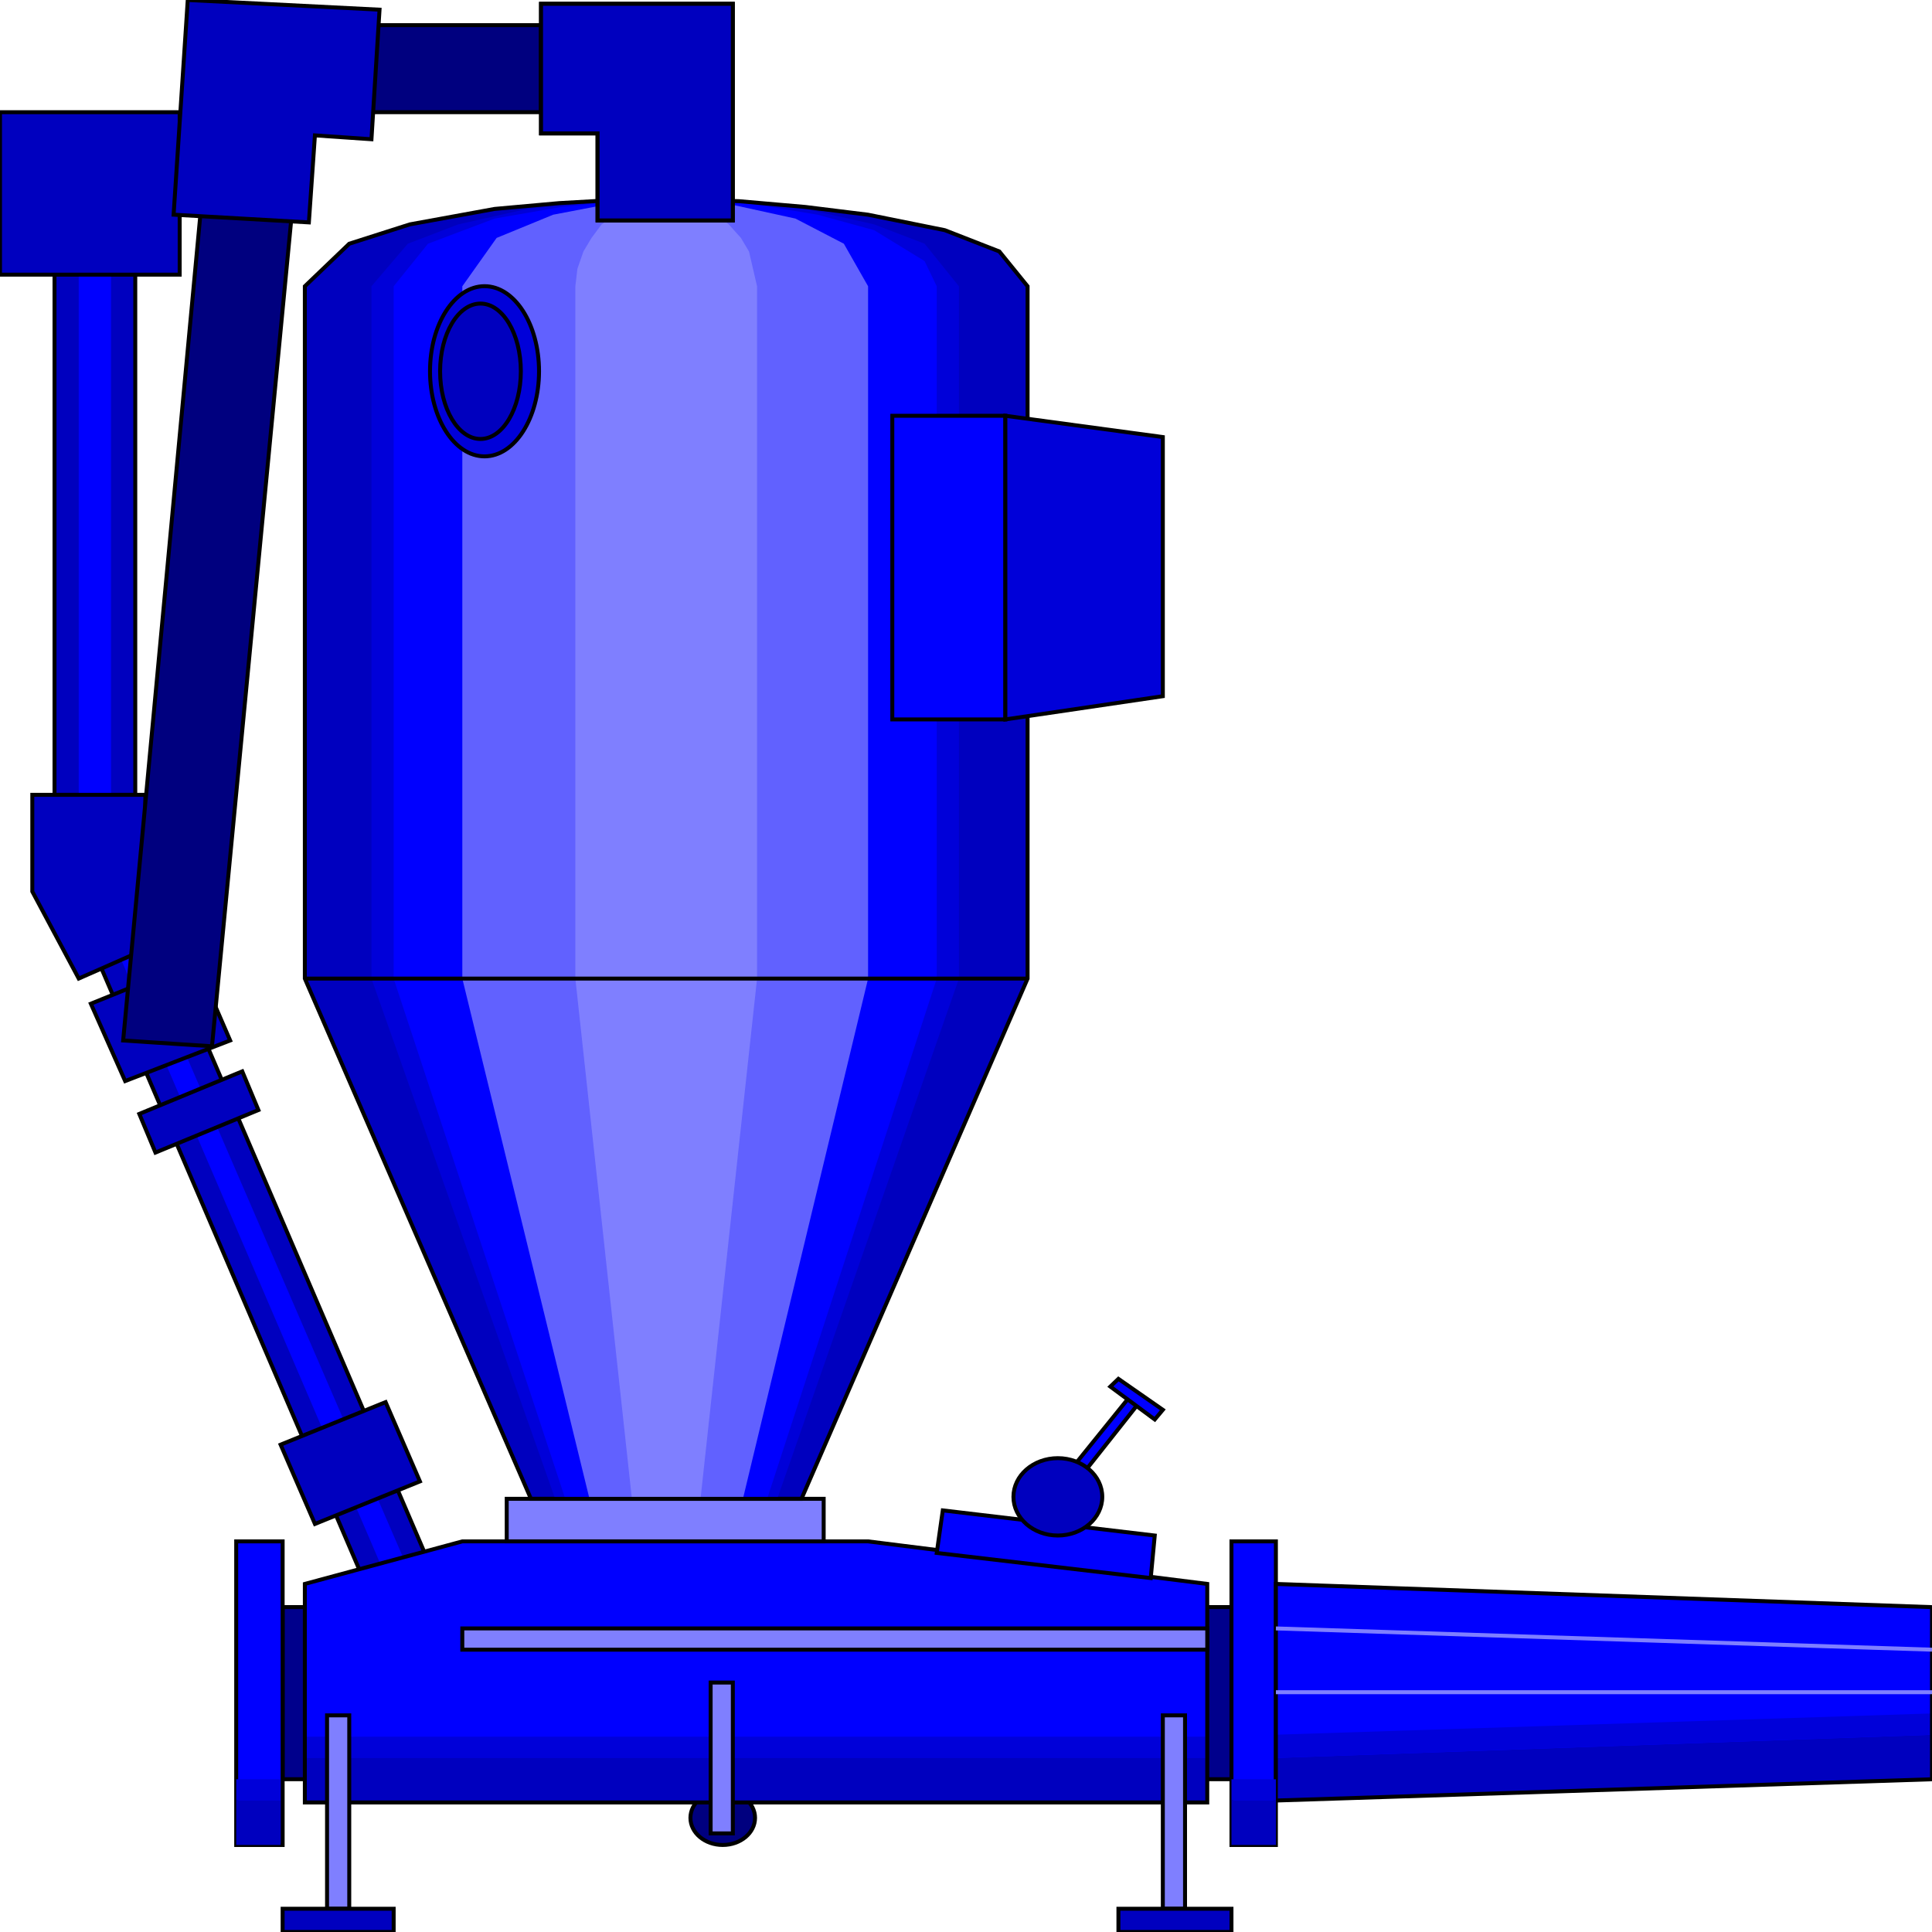 <svg width="150" height="150" viewBox="0 0 150 150" fill="none" xmlns="http://www.w3.org/2000/svg">
<g clip-path="url(#clip0_2109_204107)">
<path d="M56.113 143.243C57.498 143.243 58.621 142.302 58.621 141.141C58.621 139.98 57.498 139.039 56.113 139.039C54.728 139.039 53.605 139.98 53.605 141.141C53.605 142.302 54.728 143.243 56.113 143.243Z" fill="#00007F" stroke="black" stroke-width="0.307"/>
<path d="M7.054 73.271L11.913 71.469L33.229 121.168L28.37 122.97L7.054 73.271Z" fill="#0000BF" stroke="black" stroke-width="0.307"/>
<path d="M8.621 72.671L10.188 72.07L31.662 121.77L29.938 122.371L8.621 72.671Z" fill="#0000FF"/>
<path d="M21.943 124.773H95.611V138.137H21.943V124.773Z" fill="#00008C" stroke="black" stroke-width="0.307"/>
<path d="M79.781 22.226V75.979L62.226 116.37H41.223L23.668 75.979V22.226L27.116 18.922L31.818 17.421L38.401 16.22L43.417 15.769L48.746 15.469H51.724L57.367 15.619L62.539 16.069L67.398 16.67L73.355 17.871L77.587 19.523L79.781 22.226Z" fill="#0000BF"/>
<path d="M35.894 119.672H67.398L93.731 122.975V139.942H23.668V122.975L35.894 119.672Z" fill="#0000FF"/>
<path d="M23.668 134.836H93.731V136.488H23.668V134.836Z" fill="#0000D9"/>
<path d="M23.668 139.938H93.731V136.484H23.668V139.938Z" fill="#0000BF"/>
<path d="M35.894 119.672H67.398L93.731 122.975V139.942H23.668V122.975L35.894 119.672Z" stroke="black" stroke-width="0.307"/>
<path d="M39.342 116.367H63.95V119.67H39.342V116.367Z" fill="#7F7FFF" stroke="black" stroke-width="0.307"/>
<path d="M35.894 126.43H93.731V128.081H35.894V126.43Z" fill="#7F7FFF" stroke="black" stroke-width="0.307"/>
<path d="M90.282 148.195V133.18H92.006V148.195H90.282Z" fill="#7F7FFF" stroke="black" stroke-width="0.307"/>
<path d="M25.392 148.195V133.18H27.116V148.195H25.392Z" fill="#7F7FFF" stroke="black" stroke-width="0.307"/>
<path d="M30.564 149.997H21.943V148.195H30.564V149.997Z" fill="#0000BF" stroke="black" stroke-width="0.307"/>
<path d="M95.611 149.997H86.834V148.195H95.611V149.997Z" fill="#0000BF" stroke="black" stroke-width="0.307"/>
<path d="M95.611 119.672H99.06V143.245H95.611V119.672Z" fill="#0000FF" stroke="black" stroke-width="0.307"/>
<path d="M18.339 119.672H21.944V143.245H18.339V119.672Z" fill="#0000FF" stroke="black" stroke-width="0.307"/>
<path d="M150 124.778V138.142L99.06 139.793V122.977L150 124.778Z" fill="#0000FF"/>
<path d="M99.06 139.793L150 138.141V134.688L99.06 136.489V139.793Z" fill="#0000BF"/>
<path d="M99.06 134.683L150 133.031V134.683L99.06 136.485V134.683Z" fill="#0000D9"/>
<path d="M150 124.778V138.142L99.06 139.793V122.977L150 124.778Z" stroke="black" stroke-width="0.307"/>
<path d="M99.06 131.383H150" stroke="#7F7FFF" stroke-width="0.307"/>
<path d="M99.06 126.43L150 128.081" stroke="#7F7FFF" stroke-width="0.307"/>
<path d="M95.611 138.141H99.06V139.792H95.611V138.141Z" fill="#0000D9"/>
<path d="M18.339 138.141H21.787V139.792H18.339V138.141Z" fill="#0000D9"/>
<path d="M95.611 143.243H99.06V139.789H95.611V143.243Z" fill="#0000BF"/>
<path d="M18.339 143.243H21.787V139.789H18.339V143.243Z" fill="#0000BF"/>
<path d="M74.451 22.226V75.979L60.344 116.37H43.103L28.84 75.979V22.226L31.661 18.922L35.58 17.421L40.909 16.22L47.178 15.619L51.724 15.469L56.269 15.619L62.539 16.22L67.868 17.421L71.787 18.922L74.451 22.226Z" fill="#0000D9"/>
<path d="M72.728 22.226V75.979L59.561 116.37H43.887L30.564 75.979V22.226L33.229 18.922L38.401 16.97L43.574 16.069L49.53 15.469H51.724L57.994 15.769L63.48 16.67L67.868 17.871L71.787 20.274L72.728 22.226Z" fill="#0000FF"/>
<path d="M67.398 22.226V75.979L57.68 116.37H45.768L35.894 75.979V22.226L38.558 18.472L42.947 16.67L48.433 15.619L51.724 15.469L56.27 15.769L61.756 16.97L65.517 18.922L67.398 22.226Z" fill="#6161FF"/>
<path d="M58.778 22.226V75.979L54.389 116.37H49.06L44.671 75.979V22.226L44.828 20.874L45.298 19.523L45.925 18.472L46.709 17.421L47.806 16.67L48.903 16.069L50.313 15.619L51.724 15.469L53.135 15.619L54.389 16.069L55.643 16.67L56.583 17.421L57.524 18.472L58.151 19.523L58.464 20.874L58.778 22.226Z" fill="#7F7FFF"/>
<path d="M79.781 22.226V75.979L62.226 116.37H41.223L23.668 75.979V22.226L27.116 18.922L31.818 17.421L38.401 16.22L43.417 15.769L48.746 15.469H51.724L57.367 15.619L62.539 16.069L67.398 16.67L73.355 17.871L77.587 19.523L79.781 22.226Z" stroke="black" stroke-width="0.307"/>
<path d="M69.279 32.281H78.057V55.855H69.279V32.281Z" fill="#0000FF" stroke="black" stroke-width="0.307"/>
<path d="M78.057 55.855L90.282 54.053V33.933L78.057 32.281V55.855Z" fill="#0000D9" stroke="black" stroke-width="0.307"/>
<path d="M23.668 75.977H79.781" stroke="black" stroke-width="0.307"/>
<path d="M37.618 35.432C39.955 35.432 41.85 32.474 41.85 28.825C41.85 25.177 39.955 22.219 37.618 22.219C35.281 22.219 33.386 25.177 33.386 28.825C33.386 32.474 35.281 35.432 37.618 35.432Z" fill="#0000D9" stroke="black" stroke-width="0.307"/>
<path d="M37.304 34.081C39.035 34.081 40.438 31.728 40.438 28.826C40.438 25.923 39.035 23.57 37.304 23.57C35.572 23.57 34.169 25.923 34.169 28.826C34.169 31.728 35.572 34.081 37.304 34.081Z" fill="#0000BF" stroke="black" stroke-width="0.307"/>
<path d="M4.232 61.711H10.502V21.32H4.232V61.711Z" fill="#0000BF" stroke="black" stroke-width="0.307"/>
<path d="M6.113 61.711H8.621V21.32H6.113V61.711Z" fill="#0000FF"/>
<path d="M0 8.711H13.95V21.324H0V8.711Z" fill="#0000BF" stroke="black" stroke-width="0.307"/>
<path d="M11.285 67.567V61.711H2.508V69.218L6.113 75.975L13.95 72.522L11.285 67.567Z" fill="#0000BF" stroke="black" stroke-width="0.307"/>
<path d="M21.787 112.163L29.938 108.859L32.602 115.016L24.452 118.319L21.787 112.163Z" fill="#0000BF" stroke="black" stroke-width="0.307"/>
<path d="M7.054 77.928L15.204 74.625L17.869 80.781L9.718 83.934L7.054 77.928Z" fill="#0000BF" stroke="black" stroke-width="0.307"/>
<path d="M10.815 86.483L18.809 83.18L20.063 86.183L12.069 89.486L10.815 86.483Z" fill="#0000BF" stroke="black" stroke-width="0.307"/>
<path d="M16.301 8.711L23.355 9.312L16.458 81.234L9.562 80.783L16.301 8.711Z" fill="#00007F" stroke="black" stroke-width="0.307"/>
<path d="M42.006 1.953V8.71H24.451V1.953H42.006Z" fill="#00007F" stroke="black" stroke-width="0.307"/>
<path d="M42.006 10.357V0.297H56.896V17.114H46.395V10.357H42.006Z" fill="#0000BF" stroke="black" stroke-width="0.307"/>
<path d="M42.006 10.357V0.297H56.896V17.114H46.395V10.357H42.006Z" fill="#0000BF" stroke="black" stroke-width="0.307"/>
<path d="M28.84 10.811L29.467 0.751L14.577 0L13.479 16.667L23.981 17.267L24.451 10.511L28.84 10.811Z" fill="#0000BF" stroke="black" stroke-width="0.307"/>
<path d="M73.198 117.266L89.655 119.218L89.342 122.521L72.728 120.569L73.198 117.266Z" fill="#0000FF" stroke="black" stroke-width="0.307"/>
<path d="M87.617 108.555L88.244 109.155L80.877 118.465L80.094 117.864L87.617 108.555Z" fill="#0000FF" stroke="black" stroke-width="0.307"/>
<path d="M82.132 119.217C84.036 119.217 85.58 117.872 85.58 116.214C85.58 114.555 84.036 113.211 82.132 113.211C80.227 113.211 78.684 114.555 78.684 116.214C78.684 117.872 80.227 119.217 82.132 119.217Z" fill="#0000BF" stroke="black" stroke-width="0.307"/>
<path d="M86.207 107.655L86.834 107.055L90.282 109.457L89.655 110.208L86.207 107.655Z" fill="#0000FF" stroke="black" stroke-width="0.307"/>
<path d="M55.173 142.345V130.633H56.897V142.345H55.173Z" fill="#7F7FFF" stroke="black" stroke-width="0.307"/>
</g>
<defs>
<clipPath id="clip0_2109_204107">
<rect width="150" height="150" fill="white"/>
</clipPath>
</defs>
</svg>
